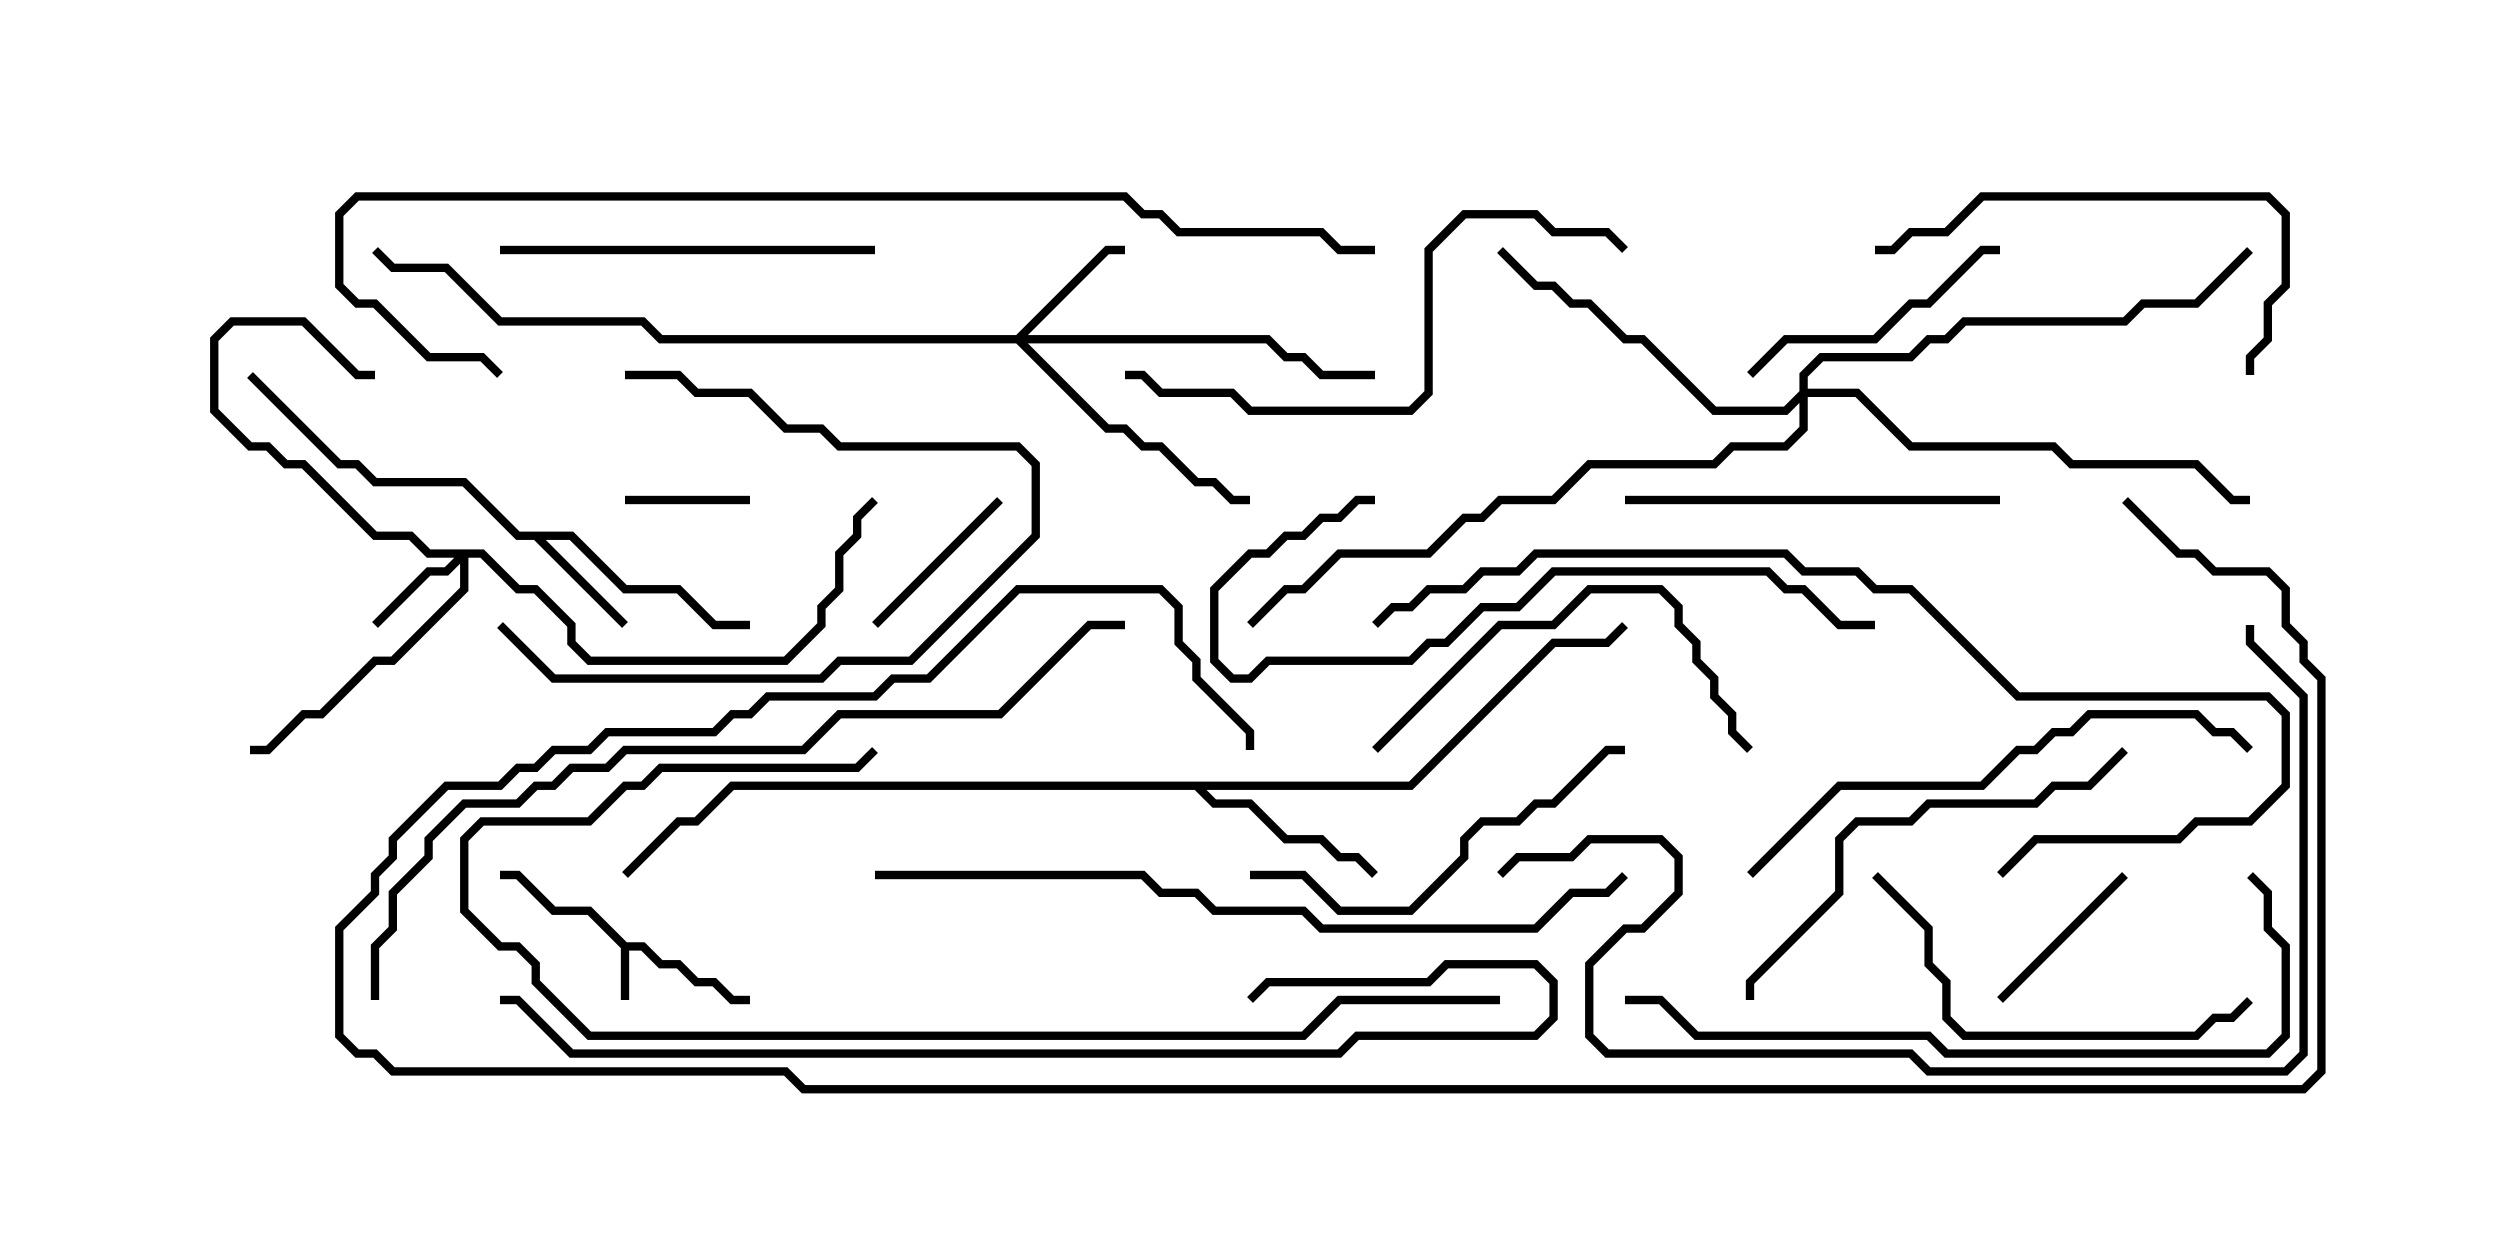 <svg version="1.1" width="30" height="15" xmlns="http://www.w3.org/2000/svg"><path d="M7.521,11.307L7.735,11.307L7.949,11.521L8.164,11.521L8.378,11.736L8.592,11.736L8.806,11.95L9,11.95L9,12.05L8.765,12.05L8.551,11.836L8.336,11.836L8.122,11.621L7.908,11.621L7.694,11.407L7.55,11.407L7.55,12L7.45,12L7.45,11.378L7.051,10.979L6.622,10.979L6.194,10.55L6,10.55L6,10.45L6.235,10.45L6.664,10.879L7.092,10.879z" stroke="none"/><path d="M6.878,6.379L7.521,7.021L8.164,7.021L8.592,7.45L9,7.45L9,7.55L8.551,7.55L8.122,7.121L7.479,7.121L6.836,6.479L6.549,6.479L7.535,7.465L7.465,7.535L6.408,6.479L6.194,6.479L5.551,5.836L4.479,5.836L4.265,5.621L4.051,5.621L2.965,4.535L3.035,4.465L4.092,5.521L4.306,5.521L4.521,5.736L5.592,5.736L6.235,6.379z" stroke="none"/><path d="M16.908,9.379L18.622,7.664L19.265,7.664L19.465,7.465L19.535,7.535L19.306,7.764L18.664,7.764L16.949,9.479L14.478,9.479L14.592,9.593L15.021,9.593L15.449,10.021L15.878,10.021L16.092,10.236L16.306,10.236L16.535,10.465L16.465,10.535L16.265,10.336L16.051,10.336L15.836,10.121L15.408,10.121L14.979,9.693L14.551,9.693L14.336,9.479L8.806,9.479L8.378,9.907L8.164,9.907L7.535,10.535L7.465,10.465L8.122,9.807L8.336,9.807L8.765,9.379z" stroke="none"/><path d="M5.806,6.593L6.235,7.021L6.449,7.021L6.907,7.479L6.907,7.694L7.092,7.879L9.408,7.879L9.807,7.479L9.807,7.265L10.021,7.051L10.021,6.622L10.236,6.408L10.236,6.194L10.465,5.965L10.535,6.035L10.336,6.235L10.336,6.449L10.121,6.664L10.121,7.092L9.907,7.306L9.907,7.521L9.449,7.979L7.051,7.979L6.807,7.735L6.807,7.521L6.408,7.121L6.194,7.121L5.765,6.693L5.621,6.693L5.621,7.092L4.735,7.979L4.521,7.979L3.878,8.621L3.664,8.621L3.235,9.05L3,9.05L3,8.95L3.194,8.95L3.622,8.521L3.836,8.521L4.479,7.879L4.694,7.879L5.521,7.051L5.521,6.764L5.378,6.907L5.164,6.907L4.535,7.535L4.465,7.465L5.122,6.807L5.336,6.807L5.451,6.693L5.122,6.693L4.908,6.479L4.479,6.479L3.622,5.621L3.408,5.621L3.194,5.407L2.979,5.407L2.521,4.949L2.521,4.051L2.765,3.807L3.664,3.807L4.306,4.45L4.5,4.45L4.5,4.55L4.265,4.55L3.622,3.907L2.806,3.907L2.621,4.092L2.621,4.908L3.021,5.307L3.235,5.307L3.449,5.521L3.664,5.521L4.521,6.379L4.949,6.379L5.164,6.593z" stroke="none"/><path d="M12.194,4.021L13.265,2.95L13.5,2.95L13.5,3.05L13.306,3.05L12.335,4.021L15.235,4.021L15.449,4.236L15.664,4.236L15.878,4.45L16.5,4.45L16.5,4.55L15.836,4.55L15.622,4.336L15.408,4.336L15.194,4.121L12.335,4.121L13.306,5.093L13.521,5.093L13.735,5.307L13.949,5.307L14.378,5.736L14.592,5.736L14.806,5.95L15,5.95L15,6.05L14.765,6.05L14.551,5.836L14.336,5.836L13.908,5.407L13.694,5.407L13.479,5.193L13.265,5.193L12.194,4.121L7.908,4.121L7.694,3.907L5.979,3.907L5.336,3.264L4.694,3.264L4.465,3.035L4.535,2.965L4.735,3.164L5.378,3.164L6.021,3.807L7.735,3.807L7.949,4.021z" stroke="none"/><path d="M21.593,4.694L21.593,4.479L21.836,4.236L22.908,4.236L23.122,4.021L23.336,4.021L23.551,3.807L25.479,3.807L25.694,3.593L26.336,3.593L26.965,2.965L27.035,3.035L26.378,3.693L25.735,3.693L25.521,3.907L23.592,3.907L23.378,4.121L23.164,4.121L22.949,4.336L21.878,4.336L21.693,4.521L21.693,4.664L22.306,4.664L22.949,5.307L24.664,5.307L24.878,5.521L26.378,5.521L26.806,5.95L27,5.95L27,6.05L26.765,6.05L26.336,5.621L24.836,5.621L24.622,5.407L22.908,5.407L22.265,4.764L21.693,4.764L21.693,5.164L21.449,5.407L20.806,5.407L20.592,5.621L19.092,5.621L18.664,6.05L18.021,6.05L17.806,6.264L17.592,6.264L17.164,6.693L16.092,6.693L15.664,7.121L15.449,7.121L15.035,7.535L14.965,7.465L15.408,7.021L15.622,7.021L16.051,6.593L17.122,6.593L17.551,6.164L17.765,6.164L17.979,5.95L18.622,5.95L19.051,5.521L20.551,5.521L20.765,5.307L21.408,5.307L21.593,5.122L21.593,4.835L21.449,4.979L20.551,4.979L19.694,4.121L19.479,4.121L19.051,3.693L18.836,3.693L18.622,3.479L18.408,3.479L17.965,3.035L18.035,2.965L18.449,3.379L18.664,3.379L18.878,3.593L19.092,3.593L19.521,4.021L19.735,4.021L20.592,4.879L21.408,4.879z" stroke="none"/><path d="M7.5,6.05L7.5,5.95L9,5.95L9,6.05z" stroke="none"/><path d="M10.535,7.535L10.465,7.465L11.965,5.965L12.035,6.035z" stroke="none"/><path d="M24.035,12.035L23.965,11.965L25.465,10.465L25.535,10.535z" stroke="none"/><path d="M21.035,4.535L20.965,4.465L21.408,4.021L22.479,4.021L22.908,3.593L23.122,3.593L23.765,2.95L24,2.95L24,3.05L23.806,3.05L23.164,3.693L22.949,3.693L22.521,4.121L21.449,4.121z" stroke="none"/><path d="M5.965,7.535L6.035,7.465L6.664,8.093L9.836,8.093L10.051,7.879L10.908,7.879L12.379,6.408L12.379,5.592L12.194,5.407L10.051,5.407L9.836,5.193L9.408,5.193L8.979,4.764L8.336,4.764L8.122,4.55L7.5,4.55L7.5,4.45L8.164,4.45L8.378,4.664L9.021,4.664L9.449,5.093L9.878,5.093L10.092,5.307L12.235,5.307L12.479,5.551L12.479,6.449L10.949,7.979L10.092,7.979L9.878,8.193L6.622,8.193z" stroke="none"/><path d="M16.535,9.035L16.465,8.965L17.979,7.45L18.622,7.45L19.051,7.021L19.949,7.021L20.193,7.265L20.193,7.479L20.407,7.694L20.407,7.908L20.621,8.122L20.621,8.336L20.836,8.551L20.836,8.765L21.035,8.965L20.965,9.035L20.736,8.806L20.736,8.592L20.521,8.378L20.521,8.164L20.307,7.949L20.307,7.735L20.093,7.521L20.093,7.306L19.908,7.121L19.092,7.121L18.664,7.55L18.021,7.55z" stroke="none"/><path d="M24,5.95L24,6.05L19.5,6.05L19.5,5.95z" stroke="none"/><path d="M10.5,2.95L10.5,3.05L6,3.05L6,2.95z" stroke="none"/><path d="M27.05,4.5L26.95,4.5L26.95,4.265L27.164,4.051L27.164,3.622L27.379,3.408L27.379,2.592L27.194,2.407L23.806,2.407L23.378,2.836L22.949,2.836L22.735,3.05L22.5,3.05L22.5,2.95L22.694,2.95L22.908,2.736L23.336,2.736L23.765,2.307L27.235,2.307L27.479,2.551L27.479,3.449L27.264,3.664L27.264,4.092L27.05,4.306z" stroke="none"/><path d="M22.465,10.535L22.535,10.465L23.193,11.122L23.193,11.551L23.407,11.765L23.407,12.194L23.592,12.379L26.336,12.379L26.551,12.164L26.765,12.164L26.965,11.965L27.035,12.035L26.806,12.264L26.592,12.264L26.378,12.479L23.551,12.479L23.307,12.235L23.307,11.806L23.093,11.592L23.093,11.164z" stroke="none"/><path d="M15,10.55L15,10.45L15.664,10.45L16.092,10.879L16.908,10.879L17.521,10.265L17.521,10.051L17.765,9.807L18.194,9.807L18.408,9.593L18.622,9.593L19.265,8.95L19.5,8.95L19.5,9.05L19.306,9.05L18.664,9.693L18.449,9.693L18.235,9.907L17.806,9.907L17.621,10.092L17.621,10.306L16.949,10.979L16.051,10.979L15.622,10.55z" stroke="none"/><path d="M25.465,8.965L25.535,9.035L25.092,9.479L24.664,9.479L24.449,9.693L23.164,9.693L22.949,9.907L22.306,9.907L22.121,10.092L22.121,10.735L21.05,11.806L21.05,12L20.95,12L20.95,11.765L22.021,10.694L22.021,10.051L22.265,9.807L22.908,9.807L23.122,9.593L24.408,9.593L24.622,9.379L25.051,9.379z" stroke="none"/><path d="M22.5,7.45L22.5,7.55L22.051,7.55L21.622,7.121L21.408,7.121L21.194,6.907L18.664,6.907L18.235,7.336L17.806,7.336L17.378,7.764L17.164,7.764L16.949,7.979L15.235,7.979L15.021,8.193L14.765,8.193L14.521,7.949L14.521,7.051L14.979,6.593L15.194,6.593L15.408,6.379L15.622,6.379L15.836,6.164L16.051,6.164L16.265,5.95L16.5,5.95L16.5,6.05L16.306,6.05L16.092,6.264L15.878,6.264L15.664,6.479L15.449,6.479L15.235,6.693L15.021,6.693L14.621,7.092L14.621,7.908L14.806,8.093L14.979,8.093L15.194,7.879L16.908,7.879L17.122,7.664L17.336,7.664L17.765,7.236L18.194,7.236L18.622,6.807L21.235,6.807L21.449,7.021L21.664,7.021L22.092,7.45z" stroke="none"/><path d="M13.5,4.55L13.5,4.45L13.735,4.45L13.949,4.664L14.806,4.664L15.021,4.879L16.908,4.879L17.093,4.694L17.093,2.979L17.551,2.521L18.449,2.521L18.664,2.736L19.306,2.736L19.535,2.965L19.465,3.035L19.265,2.836L18.622,2.836L18.408,2.621L17.592,2.621L17.193,3.021L17.193,4.735L16.949,4.979L14.979,4.979L14.765,4.764L13.908,4.764L13.694,4.55z" stroke="none"/><path d="M21.035,10.535L20.965,10.465L22.051,9.379L23.765,9.379L24.194,8.95L24.408,8.95L24.622,8.736L24.836,8.736L25.051,8.521L26.378,8.521L26.592,8.736L26.806,8.736L27.035,8.965L26.965,9.035L26.765,8.836L26.551,8.836L26.336,8.621L25.092,8.621L24.878,8.836L24.664,8.836L24.449,9.05L24.235,9.05L23.806,9.479L22.092,9.479z" stroke="none"/><path d="M19.5,12.05L19.5,11.95L19.949,11.95L20.378,12.379L23.164,12.379L23.378,12.593L27.194,12.593L27.379,12.408L27.379,11.378L27.164,11.164L27.164,10.735L26.965,10.535L27.035,10.465L27.264,10.694L27.264,11.122L27.479,11.336L27.479,12.449L27.235,12.693L23.336,12.693L23.122,12.479L20.336,12.479L19.908,12.05z" stroke="none"/><path d="M24.035,10.535L23.965,10.465L24.408,10.021L26.122,10.021L26.336,9.807L26.979,9.807L27.379,9.408L27.379,8.592L27.194,8.407L24.194,8.407L22.908,7.121L22.479,7.121L22.265,6.907L21.622,6.907L21.408,6.693L18.449,6.693L18.235,6.907L17.806,6.907L17.592,7.121L17.164,7.121L16.949,7.336L16.735,7.336L16.535,7.535L16.465,7.465L16.694,7.236L16.908,7.236L17.122,7.021L17.551,7.021L17.765,6.807L18.194,6.807L18.408,6.593L21.449,6.593L21.664,6.807L22.306,6.807L22.521,7.021L22.949,7.021L24.235,8.307L27.235,8.307L27.479,8.551L27.479,9.449L27.021,9.907L26.378,9.907L26.164,10.121L24.449,10.121z" stroke="none"/><path d="M18,11.95L18,12.05L16.092,12.05L15.664,12.479L7.051,12.479L6.379,11.806L6.379,11.592L6.194,11.407L5.979,11.407L5.521,10.949L5.521,10.051L5.765,9.807L7.051,9.807L7.479,9.379L7.694,9.379L7.908,9.164L10.265,9.164L10.465,8.965L10.535,9.035L10.306,9.264L7.949,9.264L7.735,9.479L7.521,9.479L7.092,9.907L5.806,9.907L5.621,10.092L5.621,10.908L6.021,11.307L6.235,11.307L6.479,11.551L6.479,11.765L7.092,12.379L15.622,12.379L16.051,11.95z" stroke="none"/><path d="M15.035,12.035L14.965,11.965L15.194,11.736L17.122,11.736L17.336,11.521L18.449,11.521L18.693,11.765L18.693,12.235L18.449,12.479L16.306,12.479L16.092,12.693L6.836,12.693L6.194,12.05L6,12.05L6,11.95L6.235,11.95L6.878,12.593L16.051,12.593L16.265,12.379L18.408,12.379L18.593,12.194L18.593,11.806L18.408,11.621L17.378,11.621L17.164,11.836L15.235,11.836z" stroke="none"/><path d="M10.5,10.55L10.5,10.45L13.735,10.45L13.949,10.664L14.378,10.664L14.592,10.879L15.664,10.879L15.878,11.093L18.408,11.093L18.836,10.664L19.265,10.664L19.465,10.465L19.535,10.535L19.306,10.764L18.878,10.764L18.449,11.193L15.836,11.193L15.622,10.979L14.551,10.979L14.336,10.764L13.908,10.764L13.694,10.55z" stroke="none"/><path d="M18.035,10.535L17.965,10.465L18.194,10.236L18.836,10.236L19.051,10.021L19.949,10.021L20.193,10.265L20.193,10.735L19.735,11.193L19.521,11.193L19.121,11.592L19.121,12.408L19.306,12.593L22.949,12.593L23.164,12.807L27.408,12.807L27.593,12.622L27.593,8.378L26.95,7.735L26.95,7.5L27.05,7.5L27.05,7.694L27.693,8.336L27.693,12.664L27.449,12.907L23.122,12.907L22.908,12.693L19.265,12.693L19.021,12.449L19.021,11.551L19.479,11.093L19.694,11.093L20.093,10.694L20.093,10.306L19.908,10.121L19.092,10.121L18.878,10.336L18.235,10.336z" stroke="none"/><path d="M4.55,12L4.45,12L4.45,11.336L4.664,11.122L4.664,10.694L5.093,10.265L5.093,10.051L5.551,9.593L6.194,9.593L6.408,9.379L6.622,9.379L6.836,9.164L7.265,9.164L7.479,8.95L9.622,8.95L10.051,8.521L11.979,8.521L13.051,7.45L13.5,7.45L13.5,7.55L13.092,7.55L12.021,8.621L10.092,8.621L9.664,9.05L7.521,9.05L7.306,9.264L6.878,9.264L6.664,9.479L6.449,9.479L6.235,9.693L5.592,9.693L5.193,10.092L5.193,10.306L4.764,10.735L4.764,11.164L4.55,11.378z" stroke="none"/><path d="M6.035,4.465L5.965,4.535L5.765,4.336L5.122,4.336L4.479,3.693L4.265,3.693L4.021,3.449L4.021,2.551L4.265,2.307L13.521,2.307L13.735,2.521L13.949,2.521L14.164,2.736L15.878,2.736L16.092,2.95L16.5,2.95L16.5,3.05L16.051,3.05L15.836,2.836L14.122,2.836L13.908,2.621L13.694,2.621L13.479,2.407L4.306,2.407L4.121,2.592L4.121,3.408L4.306,3.593L4.521,3.593L5.164,4.236L5.806,4.236z" stroke="none"/><path d="M25.465,6.035L25.535,5.965L26.164,6.593L26.378,6.593L26.592,6.807L27.235,6.807L27.479,7.051L27.479,7.479L27.693,7.694L27.693,7.908L27.907,8.122L27.907,12.878L27.664,13.121L9.622,13.121L9.408,12.907L4.694,12.907L4.479,12.693L4.265,12.693L4.021,12.449L4.021,11.122L4.45,10.694L4.45,10.479L4.664,10.265L4.664,10.051L5.336,9.379L5.979,9.379L6.194,9.164L6.408,9.164L6.622,8.95L7.051,8.95L7.265,8.736L8.551,8.736L8.765,8.521L8.979,8.521L9.194,8.307L10.479,8.307L10.694,8.093L11.122,8.093L12.194,7.021L13.949,7.021L14.193,7.265L14.193,7.694L14.407,7.908L14.407,8.122L15.05,8.765L15.05,9L14.95,9L14.95,8.806L14.307,8.164L14.307,7.949L14.093,7.735L14.093,7.306L13.908,7.121L12.235,7.121L11.164,8.193L10.735,8.193L10.521,8.407L9.235,8.407L9.021,8.621L8.806,8.621L8.592,8.836L7.306,8.836L7.092,9.05L6.664,9.05L6.449,9.264L6.235,9.264L6.021,9.479L5.378,9.479L4.764,10.092L4.764,10.306L4.55,10.521L4.55,10.735L4.121,11.164L4.121,12.408L4.306,12.593L4.521,12.593L4.735,12.807L9.449,12.807L9.664,13.021L27.622,13.021L27.807,12.836L27.807,8.164L27.593,7.949L27.593,7.735L27.379,7.521L27.379,7.092L27.194,6.907L26.551,6.907L26.336,6.693L26.122,6.693z" stroke="none"/></svg>